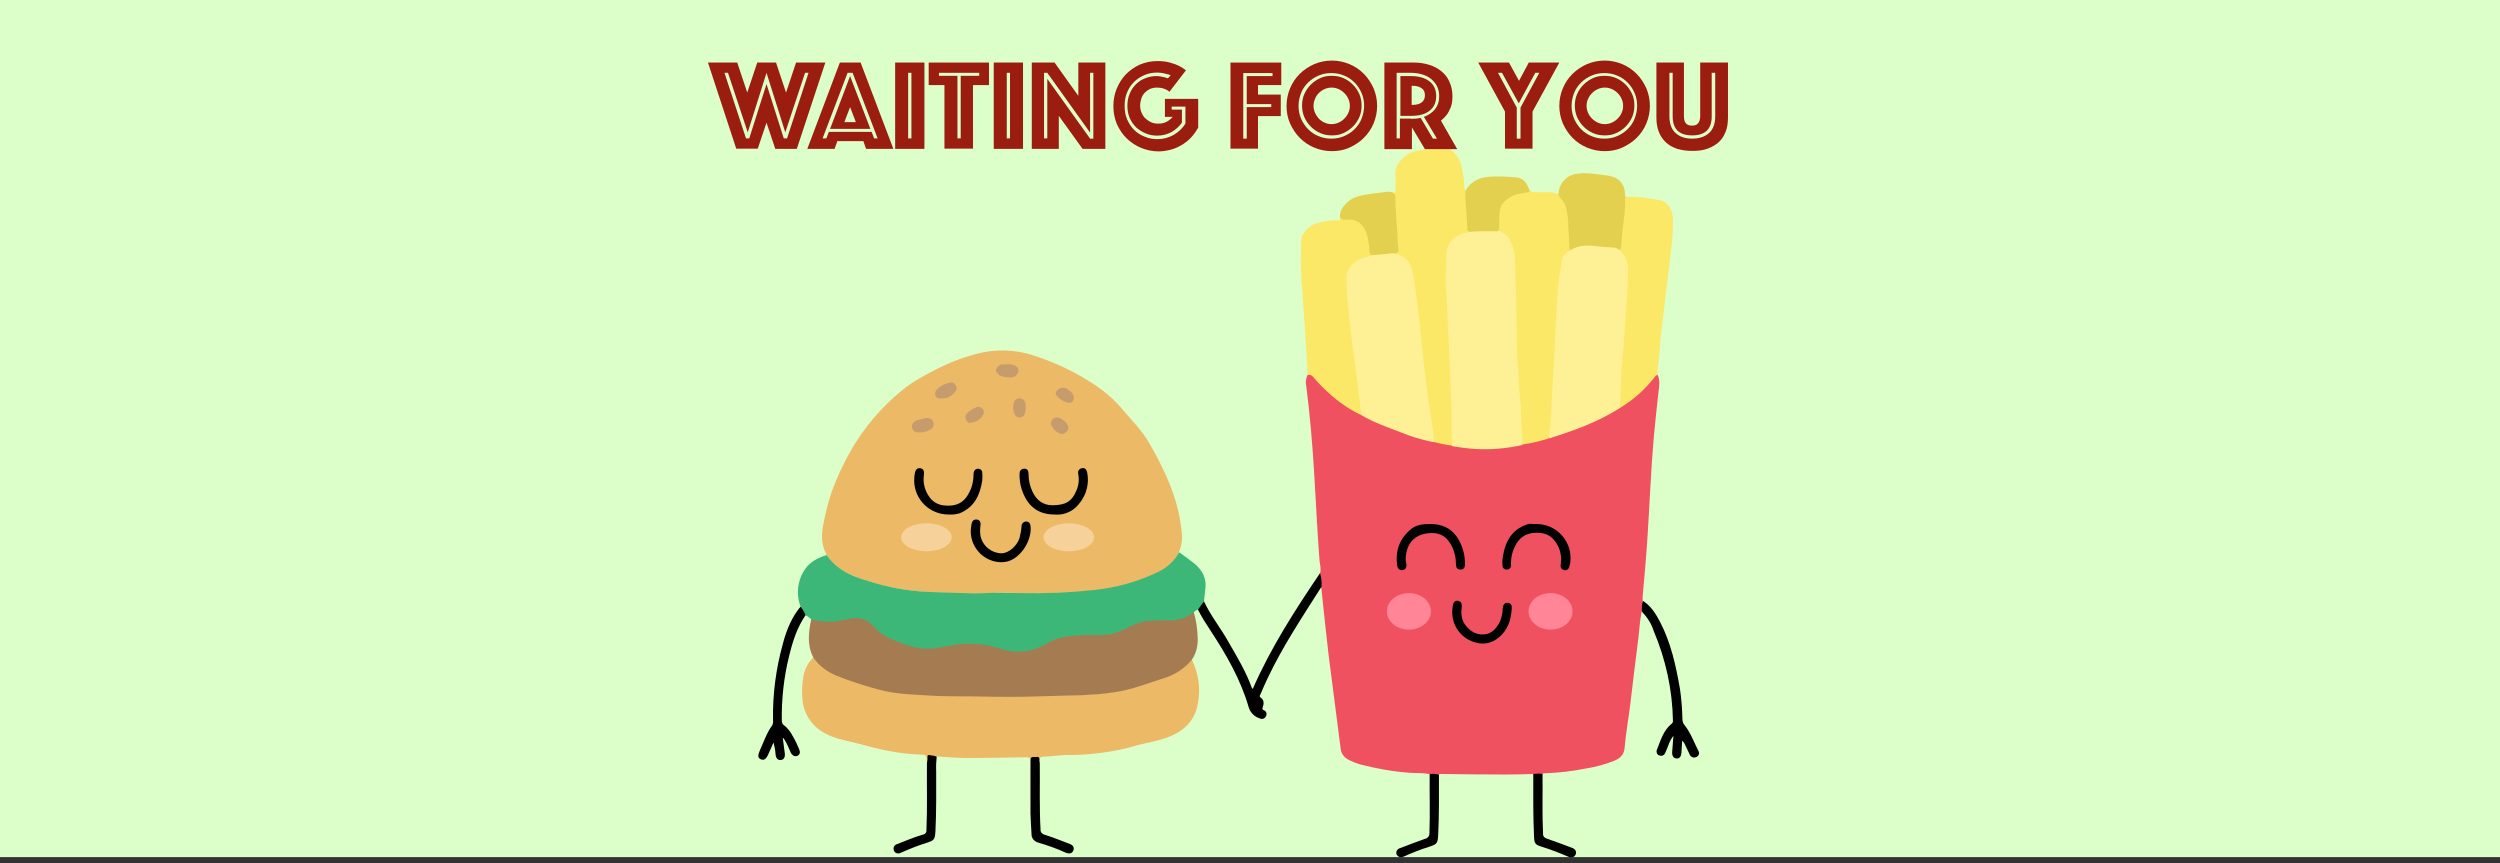 <?xml version="1.0" encoding="utf-8"?>
<!-- Generator: Adobe Illustrator 21.0.0, SVG Export Plug-In . SVG Version: 6.00 Build 0)  -->
<svg version="1.1" id="Layer_1" xmlns="http://www.w3.org/2000/svg" xmlns:xlink="http://www.w3.org/1999/xlink" x="0px" y="0px"
	 viewBox="0 0 999 345" style="enable-background:new 0 0 999 345;" xml:space="preserve">
<rect x="0" y="0" width="999" height="345" fill="#333333" stroke="none"/>
<style type="text/css">
	.st0{fill:#DCFFC9;}
	.st1{fill:#EF5160;}
	.st2{fill:#ECB967;}
	.st3{fill:#A57C52;}
	.st4{fill:#3CB778;}
	.st5{fill:#FBE867;}
	.st6{fill:#E3D04E;}
	.st7{fill:#010101;}
	.st8{fill:#FEF094;}
	.st9{fill:#010001;}
	.st10{fill:#C69C6D;}
	.st11{fill:#C59C6D;}
	.st12{fill:#F7D19A;}
	.st13{fill:#FF8597;}
	.st14{fill:#9B1D10;}
</style>
<title>Untitled-21</title>
<rect class="st0" width="999" height="342.5"/>
<g id="illustration">
	<path class="st1" d="M527.5,229c0.5-1.6,0-3.2-0.2-4.8c-0.9-11.4-1.4-22.8-2.1-34.2c-0.7-11.9-1.7-23.8-3.2-35.6
		c-0.4-1.5-0.2-3.1,0.5-4.6c1.1-0.8,1.7-0.1,2.4,0.6c4.5,5,9.3,9.6,15.2,13c1.3,0.7,2.5,1.5,3.8,2.1c5,2.6,10.3,4.9,15.6,6.7
		c4.1,1.6,8.4,2.9,12.7,3.9c2.8,0.6,5.5,1.1,8.3,1.6c9.1,1.7,18.5,1.5,27.6-0.5c3.5-0.6,6.9-1.4,10.3-2.4
		c9.8-3.1,19.5-6.6,28.3-12.1c5-2.9,9.2-7,13.2-11.1c0.3-0.4,0.7-0.9,0.9-1.4c0.4-0.5,0.8-0.9,1.5-0.6c1.2,2.4,0.7,4.8,0.4,7.3
		c-0.7,5.8-1.2,11.5-1.8,17.3c-1.2,13.6-1.7,27.4-2.6,41c-0.5,7.7-1.2,15.5-1.9,23.2c0,0.6,0,1.1,0,1.7c0.3,1.4,0.1,2.9-0.4,4.3
		c-0.7,3.5-0.9,7.1-1.3,10.6c-1.1,8.7-2.2,17.4-3.2,26.1c-0.7,5.9-1.8,11.7-2.3,17.7c-0.2,2.6-1.6,4.1-3.9,5.1
		c-3.7,1.5-7.6,2.6-11.6,3.2c-5.4,1.1-10.9,1.7-16.3,1.9c-0.4,0-0.8,0.1-1.2,0.2c-1.2,0.3-2.4,0.8-3.7,0.1c-3.7,0.1-7.3,0.2-11,0.2
		c-8.3,0-16.6-0.1-24.9-0.2c-0.6-0.1-1.2,0-1.8,0.2c-1.2,0.4-2.5,0.4-3.7-0.2c-2.6-0.5-5.3-0.3-8-0.5c-6.7-0.5-13.3-1.7-19.8-3.4
		c-1.6-0.5-3.1-1.1-4.6-1.9c-1.7-0.9-2.9-2.6-3-4.5c-1.6-12.4-3.2-24.9-4.8-37.3c-1-8.6-1.9-17.2-2.8-25.8c0-0.5-0.1-0.9-0.3-1.3
		C527.3,232.7,527.6,230.8,527.5,229z"/>
	<path class="st2" d="M330.2,221.5c-3-5.7-1.4-11.4-0.1-17.1c1.9-8.5,5.5-16.4,9.7-24c5.4-9.5,12.5-17.9,21-24.7
		c3.6-3,7.8-5.2,11.9-7.4c5.6-3,11.4-5.3,17.5-6.9c7.5-2,15.4-1.8,22.7,0.6c9.3,3,18.2,7.3,26.2,12.9c3.7,2.6,7,5.7,9.8,9.1
		c3.5,4.2,7.5,8.1,10.3,13c5,8.7,9.4,17.6,11.7,27.4c0.6,2.7,1,5.4,1.3,8.2c0.4,2.7,0,5.5-1.1,8c-0.1,1.5-1.1,2.5-2,3.6
		c-2.5,3-5.9,4.6-9.3,6c-7.6,3.1-15.5,5.1-23.7,5.9c-5.8,0.6-11.5,0.8-17.3,0.9c-3.9,0.2-7.7,0.3-11.6,0.1
		c-3.8-0.3-7.5-0.3-11.3-0.1c-3.1,0.1-6.2,0.3-9.4,0.2c-8.9-0.4-17.8-0.3-26.6-1.8c-7.9-1.4-15.5-3.4-22.7-7.1
		c-2.5-1.3-4.6-3.1-6.3-5.3C330.6,222.7,330.3,222.1,330.2,221.5z"/>
	<path class="st2" d="M370.4,304.9c0,0,0-0.1,0-0.1c-0.1-3.2-0.1-3.2-3.3-3.3c-8.4-0.3-16.4-2.2-24.4-4.4c-4.4-1.2-9-1.8-13.1-4.1
		c-5.3-2.8-8.7-8.1-9-14.1c-0.2-2.6-0.1-5.2,0.3-7.8c0.4-3.2,1.8-6.1,4.1-8.4c0.5,0.1,0.9,0.4,1.2,0.9c2.4,3,5.7,5.3,9.3,6.5
		c7,2.5,14,5.2,21.4,6.3c4.5,0.7,9,0.9,13.5,1.2c5.5,0.4,11,0,16.5,0.3c9.1,0.5,18.1,0.3,27.2,0.2c6.6-0.1,13.2-0.2,19.8-0.5
		c11.8-0.4,22.8-3.6,33.7-7.9c2.8-1.1,5.3-2.8,7.3-5c0.4-0.4,0.7-1,1.4-1c2.6,5.3,3.5,11.3,2.4,17.2c-1,6.5-5,10.8-11,13.3
		c-4.2,1.8-8.6,2.4-12.9,3.5c-5,1.5-10.1,2.6-15.3,3.2c-3.9,0.5-7.8,0.8-11.7,0.8c-3.8-0.1-7.5,0.6-11.3,0.7c-0.7,0-1,0.3-0.9,1
		c0,0.5,0,1,0,1.5c-0.8,0-0.6-0.6-0.7-1.1c-0.1-0.6-0.4-0.9-1.1-0.8s-1.2,0.2-1.3,1c0,0.5,0,1,0,1.5c0,5.9,0,11.8,0,17.7
		c0,0.8,0.2,1.6-0.5,2.3c-0.4-0.5-0.2-1.1-0.2-1.6c0-6.5-0.1-13,0-19.5c0-1.3-0.3-1.8-1.8-1.8c-7.4,0.2-14.7,0.2-22.1,0.3
		c-4.5,0.1-9-0.4-13.4-0.6c-0.5,0.2-1.1,0.2-1.6,0c-1.1-0.3-1.7,0-1.7,1.3C371.1,304,371.4,304.8,370.4,304.9z"/>
	<path class="st3" d="M476.3,263.6c-3,3.6-7,6.2-11.5,7.5c-6,1.9-11.8,4.2-18.1,5.3c-3,0.5-6.1,0.9-9.1,1.1
		c-6.8,0.5-13.7,0.5-20.5,0.7c-9.2,0.4-18.4,0.3-27.6,0.1c-5-0.1-10.1,0-15.1-0.2c-8-0.5-16.1-0.5-23.9-2.7
		c-5.4-1.5-10.8-3.2-16-5.3c-3.8-1.5-7.2-4-9.5-7.4c-2.6-5-1.9-10.2-0.8-15.4c0.5-0.4,1.1-0.2,1.6-0.1c3.4,0.8,6.9,0.8,10.3,0
		c1.5-0.3,3.1-0.4,4.6-0.7c3.2-0.7,5.7,0.5,7.8,2.6c4.8,4.9,10.7,7.5,17.3,9c4.5,1,8.9,0.3,13.3-0.5c6.7-1.5,13.6-1.1,20.1,1
		c6.4,2.3,13.4,1.6,19.2-1.9c4.4-2.5,9.2-3,14.1-3.2c3.5-0.1,6.9-0.2,10.4-0.3c0.9,0,1.7-0.2,2.5-0.6c2.1-0.7,4.1-1.6,6.1-2.7
		c3.3-1.8,7-2.3,10.6-2.5c1.3-0.1,2.6-0.1,3.9,0c3.4,0.3,6.9-0.6,9.8-2.5c0.4-0.2,0.8-0.5,1.2-0.4c1,3.3,1.5,6.8,1.6,10.3
		C478.8,257.9,478,261,476.3,263.6z"/>
	<path class="st4" d="M477.1,244.6c-2.9,2.2-6.5,3.4-10.1,3.3c-3-0.1-5.9,0-8.9,0.3c-3.4,0.4-6.2,2-9.1,3.4
		c-2.9,1.5-6.1,2.2-9.3,2.1c-4.8-0.1-9.7,0.1-14.4,0.8c-3.2,0.4-6,2.2-8.8,3.6c-5.8,2.9-11.7,2.9-17.7,0.8c-3-0.9-6.1-1.5-9.3-1.6
		c-5.2-0.4-10.2,0.8-15.2,1.6c-4.9,0.8-9.5-0.2-14-1.8c-1.6-0.6-3.1-1.4-4.7-2c-2.5-1.1-4.8-2.8-6.6-4.9c-2.8-3-6-3.8-9.8-2.9
		c-2.2,0.5-4.4,0.8-6.7,1.1c-2.8,0.1-5.5-0.2-8.2-0.9c-0.8-0.4-1.3-1.3-2.3-1.5c-0.9-0.9-1.6-2.1-2-3.4c-2-5-1.4-10.6,1.6-15
		c2.1-3.2,5.3-4.7,8.7-5.8c4.8,7.1,12.5,9.2,20,11.4c7.4,2.1,15,3.2,22.6,3.4c5.4,0.2,10.8,0.4,16.2,0.5c2.4,0,4.7-0.1,7.1-0.2
		c4-0.1,8,0.1,11.9,0.1c9.6,0.2,19.2-0.2,28.8-1.2c8.9-0.9,17.7-3.3,25.8-7.2c3.6-1.7,6.6-4.4,8.5-7.9c2.1,1.5,4.2,3,6.2,4.6
		c3.2,2.7,4.9,6.1,4.2,10.4c-0.2,1.5-0.3,3.1-0.5,4.6c-0.4,1.3-1.3,2.5-2.4,3.3C478,243.7,477.6,244.3,477.1,244.6z"/>
	<path class="st5" d="M580.4,178.1c-2.8-0.4-5.5-0.9-8.2-1.7c0.5-2.4-0.2-4.7-0.5-7c-1.2-7.1-2.3-14.3-3-21.5
		c-0.7-6.4-1.3-12.9-2-19.4c-0.7-6.2-1.3-12.4-2.4-18.6c-0.3-2.6-1.5-5.1-3.5-6.9c-0.8-0.8-1.9-1.3-3.1-1.3c-0.9,0-1.9,0.3-2.8-0.4
		c0.3-0.9,1.1-0.7,1.8-0.7c1.7-0.1,1.8-0.2,1.7-1.9c-0.1-1.9-0.2-3.8-0.4-5.7c-0.3-4.5-0.8-9-0.8-13.5c0-0.9-0.4-1.7-0.5-2.6
		c1,0.1,0.9-0.5,0.9-1.2c0-2.1,0.2-4.2,0-6.2c-0.3-3.6,3.4-7.4,6.2-8.5c2.6-0.9,5.3-1.4,8-1.4c1.6-0.1,3.2,0,4.8-0.2
		c2.9-0.4,4.6,1.4,6,3.6c1.6,2.6,1.9,5.6,2.3,8.5c0.2,1.6,0,3.2,0.6,4.7c0.3,0.3,0.5,0.8,0.4,1.2c-0.1,3.9,0.6,7.8,0.6,11.7
		c0.1,1.2,0.3,2.3,0.5,3.4c-0.2,0.7-0.8,0.6-1.4,0.7c-2.4,0.5-4.5,1.9-6,3.8c-1.2,1.4-1.2,3.2-1.3,4.9c-0.3,6.5-0.2,13.1,0.2,19.6
		c0.2,5.2,0.5,10.3,0.8,15.5c0.3,5.8,0.5,11.6,0.8,17.3c0.2,5.4,0.6,10.8,0.4,16.1c-0.1,1.8,0,3.6,0.2,5.4
		C581,176.9,580.8,177.6,580.4,178.1z"/>
	<path class="st5" d="M618.8,175.2c-3.4,1.1-6.8,1.9-10.3,2.4c-0.8-1.5-0.7-3.2-0.7-4.9c-0.3-6.1-0.8-12.2-1.1-18.4
		c-0.3-4.5-0.8-8.9-0.7-13.4c0.1-6.5-0.2-13-0.4-19.5s-0.3-13-0.8-19.5c-0.3-4.1-1.8-7.6-5.7-9.4c-0.5-3.6-0.9-7.3,0.8-10.6
		s4.9-4.8,8.6-5.2c1-0.1,2-0.4,2.9-0.8c0.3,0.7,1,1,1.7,0.9c1.8-0.1,3.7,0,5.5,0c1.1-0.2,2.3,0,3.3,0.6c0.5,0.3,0.7,0,1-0.3
		c3.9,3.8,4.3,8.8,4.3,13.9c0.1,3,0.2,6,0.6,9c-0.1,0.2,0.1,0-0.1,0.1c-2.9,2-3.4,5-3.9,8.1c-0.8,5.7-1.2,11.4-1.5,17.1
		c-0.4,8-0.7,16-1.2,24c-0.4,6.7-0.8,13.5-1.2,20.2C619.8,171.5,619.5,173.4,618.8,175.2z"/>
	<path class="st5" d="M543.8,165.8c-4.8-2.3-9.1-5.3-13-8.9c-2.2-2-4.3-4.2-6.3-6.5c-0.5-0.5-1.2-0.8-1.9-0.5
		c-0.4-6.4-0.8-12.8-1.2-19.2s-1-13.1-1.4-19.7c-0.3-5-0.2-10.1,0-15.1c0.1-3.2,3.8-6,6.3-6.8c2.7-0.7,5.4-1.1,8.2-1.1
		c0.7,0,1.2-0.2,1.2-1c0.9,0.3,1.8,0.5,2.8,0.5c4.7-0.5,7.4,2.8,8.5,6.9c0.7,2.6,0.7,5.3,1.2,7.9c-0.4,0.6-1,0.6-1.6,0.7
		c-2.1,0.4-4.2,1.3-5.8,2.8c-1.6,1.3-2.5,3.3-2.5,5.4c0.1,6.7,0.7,13.4,1.6,20c1.4,10.8,2.9,21.6,4.1,32.4
		C543.9,164.2,544.3,165,543.8,165.8z"/>
	<path class="st5" d="M662.5,149.8c-0.5,0.1-1,0.3-1.2,0.8c-3.9,5-8.6,9.2-14.1,12.5c-0.5-0.9-0.7-1.9-0.4-2.9
		c0.4-3.3,0.2-6.6,0.5-9.9c0.4-4.8,0.8-9.6,1.1-14.4c0.2-3.4,0.5-6.8,0.8-10.2c0.3-4.4,0.5-8.8,0.8-13.2c0.3-2.7,0.1-5.3-0.5-7.9
		c-0.5-1.7-1.8-2.9-2.6-4.4c0.9-3.7,0.9-7.5,1.5-11.2c0.5-3,0.7-6,0.7-9c-0.1-0.6,0.1-1.2,0.4-1.7c0.4,0.5,1,0.4,1.5,0.4
		c4.2-0.2,8.2,0.6,12.3,1.3c2.9,0.5,5,3.6,5.2,7.1c0.1,4.1-0.1,8.2-0.7,12.3c-0.6,5.7-1.3,11.4-2,17.1c-0.6,5.2-1.3,10.5-1.9,15.7
		c-0.5,4.3-0.8,8.6-1.1,12.9C662.6,146.6,662.1,148.1,662.5,149.8z"/>
	<path class="st6" d="M649.4,78.1c0.1,3.2-0.1,6.5-0.5,9.7c-0.5,3.1-0.7,6.2-1,9.4c-0.1,1,0.1,2.1-0.9,2.8c-3.6-0.7-7.3-1.1-11-1.3
		c-2.4-0.3-4.7,0-6.9,1c-0.4,0.3-0.9,0.4-1.4,0.3c-0.6-0.1-0.6-0.6-0.6-1c0-2.8-0.3-5.6-0.4-8.4c0-2.4-0.2-4.8-0.8-7.1
		c-0.3-1.7-1.2-3.2-2.4-4.4c-0.5-0.4-0.7-1.1-0.7-1.8c0.2-4.2,3.5-7.6,7.7-7.9c3.4-0.5,6.7,0.1,10,0.5c0.8,0.1,1.5,0.2,2.2,0.3
		C647,70.9,649.3,73.5,649.4,78.1z"/>
	<path d="M478.7,243.6l2.4-3.3c2.7,5.8,6.8,10.8,9.9,16.4c3.4,5.9,6.9,11.7,9.2,18.1c0.1,0.2,0.2,0.3,0.4,0.5
		c7.2-16.5,16.9-31.5,26.9-46.3c0.5,1.8,0.7,3.6,0.6,5.4c-7.6,12-15.5,23.8-21.6,36.7c-1,2.1-1.9,4.2-2.8,6.3
		c-0.2,0.4-0.6,0.9,0,1.3c1.5,1,1.4,2.5,0.9,3.9c-0.2,0.6-0.3,0.9,0.4,1.2c0.9,0.3,1.3,1.2,1,2.1c0,0.1,0,0.1-0.1,0.2
		c-0.3,0.9-1.3,1.4-2.2,1.1c-0.1,0-0.1,0-0.2-0.1c-2.1-0.6-3.8-2.2-4.5-4.4c-3.2-11.1-8.9-21-15.2-30.6
		C482,249.4,480.2,246.6,478.7,243.6z"/>
	<path class="st6" d="M548,102c-1.1-0.9-0.7-2.2-0.9-3.4c-0.4-3-0.7-5.9-2.7-8.4c-1.1-1.5-2.9-2.4-4.8-2.4c-0.8-0.1-1.6-0.1-2.4,0
		c-0.7,0.1-1.4-0.3-1.7-0.9c-0.3-2.3,0.9-4,2.4-5.6c2.1-2.2,4.8-3,7.7-3.5s5.5-0.8,8.3-1.1c0.9-0.2,1.9-0.1,2.8,0.3
		c0.6,0.4,1,1.1,0.9,1.9c-0.1,5.8,0.8,11.6,0.9,17.3c0,1.1,0.2,2.2,0.3,3.3c0.1,1.3-0.3,1.8-1.6,1.7c-0.8-0.2-1.6-0.1-2.3,0.2
		C552.8,102.3,550.3,102.5,548,102z"/>
	<path class="st6" d="M611.2,76c0,0.6-0.2,0.8-0.9,0.9c-1.3,0.2-2.7,0.5-4,0.7c-2.3,0.6-4.3,1.9-5.8,3.7c-1.4,1.6-1.2,3.6-1.4,5.6
		s0.3,3.6-0.3,5.4c-0.5,0.4-1.1,0.6-1.7,0.5c-3,0.1-5.9-0.2-8.8,0.2c-0.5,0.1-0.9,0-1.2-0.4c-1.1-0.5-0.8-1.6-0.8-2.3
		c-0.1-4.7-0.9-9.3-0.7-14c1.6-3.1,4.7-5.1,8.2-5.5c4.1-0.6,8.2-0.2,12.3,0.1C608.9,71.2,610.3,73.5,611.2,76z"/>
	<path d="M656.1,244.4c-0.1-1.4,0-2.9,0.4-4.3c3.2,2,5.1,5.1,6.8,8.3c4.4,8.4,6.4,17.6,8,26.8c0.6,4,0.9,8.1,1,12.2
		c0,0.9,0.3,1.7,0.8,2.3c2.5,3.1,3.8,6.9,5.6,10.4c0.5,0.8,0.2,1.8-0.6,2.3c-0.1,0.1-0.2,0.1-0.3,0.1c-0.9,0.5-2,0.1-2.5-0.8
		c0-0.1-0.1-0.1-0.1-0.2c-0.7-1.4-1.3-2.8-2-4.2c-0.2-0.5-0.6-1-1-1.3c-0.1,1.6-0.2,3.1-0.3,4.7s-0.7,2.4-1.9,2.4s-1.9-1-1.8-2.6
		l0.5-6.5c-0.9,1.2-1.6,2.5-2.1,4c-0.4,1-0.8,2.1-1.3,3.1c-0.4,0.8-1.3,1.1-2.1,0.8c0,0,0,0-0.1,0c-0.9-0.3-1.3-1.2-1.1-2.1
		c0-0.1,0-0.1,0.1-0.2c1.5-3.8,2.6-7.8,6-10.5c0.3-0.3,0.5-0.8,0.4-1.2c-0.2-12.3-2.9-24.5-7.7-35.8
		C659.9,249.2,658.2,246.6,656.1,244.4z"/>
	<path d="M319.9,242.4c0.8,1,1.5,2.2,2,3.4c-3.4,5-5.2,10.6-6.6,16.5c-2.1,8.4-3,17-2.9,25.6c0,0.8,0.3,1.6,1,2
		c2.3,1.8,3.5,4.4,4.8,6.9c0.4,0.8,0.7,1.7,1.1,2.5c0.5,1.1,0.5,2.1-0.6,2.7c-1,0.5-2,0-2.7-1.2c-0.7-1.8-1.5-3.5-2.5-5.2
		c-0.2-0.2-0.2-0.6-0.7-0.7c0.3,2,0.5,4.1,0.8,6.1c0.2,1.6-0.4,2.6-1.6,2.7s-2-0.7-2.1-2.4c-0.1-1.6-0.4-3.1-0.8-4.6
		c-0.7,1.5-1.3,3-2,4.5c-0.9,2.1-1.8,2.8-3.1,2.2s-1.2-1.6-0.3-3.7c1.5-3.3,2.7-6.9,4.9-9.9c0.3-0.6,0.4-1.4,0.3-2
		c-0.2-10.4,1.2-20.8,4-30.8C314.3,251.7,316.4,246.6,319.9,242.4z"/>
	<path d="M370.4,304.9c0.2-0.8,0.3-1.5,0.2-2.3c0-0.9,0.3-1,1.1-0.8c0.9,0.1,1.8,0.2,2.6,0.6c-0.2,1.9-0.3,3.8-0.2,5.7
		c0,8,0.1,16-0.3,24c-0.2,3.3-0.4,3.7-3.5,4.7c-3.6,1.1-7,2.5-10.4,4c-0.9,0.5-2.1,0.2-2.6-0.7c-0.5-0.9-0.2-2.1,0.7-2.6
		c0.1-0.1,0.3-0.1,0.5-0.2c3.4-1.3,6.8-2.8,10.3-3.8c0.9-0.1,1.5-0.9,1.4-1.8C370.6,322.7,370.3,313.8,370.4,304.9z"/>
	<path class="st7" d="M411.8,325.5c0-7.1,0-14.3,0-21.4c0-1.1,0.1-1.7,1.4-1.6c1,0.1,2.4-0.6,2.1,1.4c0,0.3,0.1,0.7,0.2,1
		c0.1,8.9-0.2,17.7,0.3,26.6c-0.1,0.9,0.6,1.8,1.5,2c3.4,1.1,6.7,2.4,10.1,3.7c1.4,0.5,2,1.5,1.5,2.7s-1.6,1.4-3.1,0.8
		c-3.5-1.6-7.2-2.9-10.9-4c-1.6-0.4-2.8-1.8-2.7-3.5C412,330.5,411.9,328,411.8,325.5z"/>
	<path class="st7" d="M612.7,309.3c1.2-0.2,2.4-0.2,3.7-0.1c0.1,8-0.2,15.9,0.2,23.9c-0.1,1,0.6,1.8,1.5,2c3.4,1.2,6.7,2.4,10.1,3.7
		c1.4,0.5,1.9,1.6,1.4,2.7s-1.6,1.4-3,0.8c-3.5-1.5-7.1-2.9-10.7-4c-2.5-0.8-2.8-1.3-2.9-4.1C612.6,325.8,612.7,317.5,612.7,309.3z"
		/>
	<path class="st7" d="M571.3,309.3c1.2-0.1,2.5-0.1,3.7,0.2c0,8,0.1,16.1-0.3,24.2c-0.2,3.2-0.4,3.6-3.4,4.6c-3.6,1.1-7,2.5-10.4,4
		c-1,0.5-2.2,0.2-2.7-0.7c0,0-0.1-0.1-0.1-0.1c-0.4-1,0.1-2.1,1.1-2.5c0.1,0,0.2-0.1,0.3-0.1c3.3-1.3,6.6-2.5,9.9-3.7
		c1.1-0.2,1.9-1.2,1.8-2.3C571.5,325,571.2,317.1,571.3,309.3z"/>
	<path class="st8" d="M587,92.7c3.9-0.5,7.9-0.2,11.8-0.3c3,0.7,4.5,2.8,5.5,5.5c0.8,2.3,1.2,4.8,1.1,7.2c0.1,3.6,0.3,7.1,0.4,10.7
		c0.2,5.5,0.1,11,0.3,16.4c0.2,3.9-0.1,7.9,0.3,11.8c0.5,5.3,0.5,10.6,1.1,15.9c0.2,1.8,0.3,3.6,0.3,5.4c0,4.2,0.6,8.3,0.6,12.5
		c-6.2,1.4-12.6,2-19,1.6c-3.1-0.2-6.1-0.6-9.1-1.1c-0.5-5-0.1-10.1-0.3-15.1s-0.4-10-0.6-15.1c-0.2-4.7-0.3-9.3-0.6-14
		c-0.4-6.4-0.5-12.8-1-19.2c-0.3-4.4,0.2-8.7,0.2-13.1c0-4.8,3.6-8.3,8.3-8.8C586.6,92.8,586.8,92.8,587,92.7z"/>
	<path class="st8" d="M627.6,99.9c3-1.8,6.2-2,9.6-1.6c2.4,0.3,4.9,0.5,7.3,0.6c0.9,0,1.8,0.3,2.5,0.9c2.7,2.1,3.6,5.1,3.6,8.2
		c0,5.2-0.5,10.4-0.8,15.6c-0.2,2.9-0.5,5.8-0.6,8.7c-0.3,5.1-0.8,10.2-1.2,15.3c-0.2,2.2-0.3,4.5-0.3,6.8c0.1,2.9-0.4,5.7-0.3,8.6
		c-8.8,5.6-18.5,9.1-28.4,12.2c0.3-3.3,0.6-6.7,0.8-10c0.2-2,0.2-4.1,0.3-6.2c0.2-4.5,0.6-8.9,0.8-13.4c0.2-4.1,0.4-8.3,0.6-12.5
		c0.2-5.2,0.5-10.5,0.9-15.8c0.3-4.5,0.9-9,1.8-13.5C624.4,102,625.9,100.9,627.6,99.9z"/>
	<path class="st8" d="M548,102l7-0.6h1.4c3.6-0.1,6.8,2.3,7.7,5.8c1.1,3.6,1.3,7.3,1.8,10.9c0.6,4,1,8,1.5,12.1
		c0.4,3.2,0.6,6.4,1,9.6c0.5,5.1,1,10.1,1.7,15.2c0.8,6,1.9,11.9,2.6,17.8c0.1,1,0.2,2,0.4,3c0.2,0.8-0.3,0.7-0.7,0.8
		c-4.4-0.9-8.7-2.2-12.8-3.9c-5.3-2-10.7-3.9-15.6-6.8c-0.6-5-1.2-9.9-1.8-14.9c-0.6-4.1-1-8.2-1.7-12.3c-0.6-3.8-0.8-7.8-1.3-11.6
		c-0.7-5.4-1.1-10.9-1.2-16.3c0-1.7,0.7-3.4,1.9-4.6c1.9-2.1,4.6-3.5,7.5-3.8C547.4,102.3,547.7,102.4,548,102z"/>
	<path class="st9" d="M571.7,209.4c6.4,0,10.8,3.4,12.9,10.3c0.6,1.9,0.8,3.9,0.8,5.8c0,1.2-0.4,2.1-1.8,2.1s-1.8-0.9-1.8-2.1
		c0-2.7-0.6-5.3-1.9-7.7c-1.6-2.9-3.9-4.8-7.5-4.8c-6.5,0-10.3,3.5-10.7,10c0,0.9,0.1,1.7,0.3,2.5c0.1,1.1-0.2,2.1-1.5,2.3
		s-2-0.6-2.2-1.8c-0.8-6,1-10.9,5.7-14.7C566,209.8,568,209.4,571.7,209.4z"/>
	<path class="st9" d="M614,209.4c7.5,0,13.6,6.1,13.6,13.6c0,1-0.1,2.1-0.4,3.1c-0.3,1.2-0.9,2-2.2,1.7s-1.6-1.4-1.3-2.6
		c0.5-3.4-0.5-6.9-2.8-9.5c-1.3-1.6-3.3-2.6-5.4-2.7c-3.5-0.4-6.7,0.4-8.9,3.3c-1.8,2.5-2.8,5.5-2.8,8.6c0,0.4,0,0.7,0,1.1
		c0,0.9-0.7,1.6-1.6,1.6c0,0,0,0,0,0c-0.9,0.1-1.7-0.5-1.8-1.4c0-0.1,0-0.2,0-0.3c-0.1-1.1-0.1-2.1,0.1-3.2c1-6.6,3.8-11.1,9.6-13.1
		c0.4-0.2,0.9-0.3,1.3-0.3C612.1,209.4,613,209.4,614,209.4z"/>
	<path class="st9" d="M580.3,244.4c0.1-0.8,0.1-1.5,0.2-2.2c0.2-1.6,1.1-2.4,2.2-2.1c1.4,0.3,1.5,1.4,1.4,2.6
		c-0.3,2.3-0.2,4.6,1.2,6.7c1.9,2.7,4.5,4.4,7.8,4.1s5.1-2.7,6.4-5.4c0.6-1.6,1-3.4,1-5.2c0.2-1.2,0.6-2.1,2-2s1.7,1.1,1.6,2.3
		c-0.3,4.6-1.6,8.7-5.4,11.7c-2.5,2-5.7,2.8-8.8,1.9C584.2,255.5,580.2,250.3,580.3,244.4z"/>
	<path class="st7" d="M421.4,205.6c-6.7,0-11-3.4-13.2-10.3c-0.6-1.9-0.8-3.9-0.8-5.8c0-1.2,0.4-2.1,1.8-2.2s1.8,0.9,1.8,2.1
		c0,2.4,0.5,4.7,1.5,6.9c1.6,3.6,4.4,5.6,8,5.6c5.2,0,7.8-1.5,9.5-5.6c1-2.1,1.3-4.4,0.9-6.6c-0.3-1.2,0-2.3,1.4-2.6
		c1.2-0.3,2,0.5,2.2,2.1c0.9,5.1-1,10.3-4.9,13.8C427.4,204.9,424.4,205.9,421.4,205.6z"/>
	<path class="st7" d="M379.2,205.6c-7.6,0.1-13.8-5.9-13.9-13.5c0-1.1,0.1-2.2,0.3-3.2c0.3-1.2,0.9-2,2.2-1.8s1.6,1.4,1.4,2.6
		c-0.5,3.3,0.4,6.7,2.5,9.3c1.4,1.8,3.6,2.9,5.9,3c3.3,0.3,6.3-0.4,8.4-3.1c1.9-2.6,3-5.7,3-8.9c0-0.4,0-0.8,0.1-1.2
		c0.1-0.8,0.8-1.5,1.6-1.5c0.8-0.1,1.6,0.4,1.8,1.3c0,0.1,0,0.1,0,0.2c0.1,1.1,0.1,2.2,0,3.3c-0.9,5.8-3.2,10.6-9,13
		C382.1,205.5,380.7,205.7,379.2,205.6z"/>
	<path class="st7" d="M387.9,212.1c0.1-0.9,0.1-1.7,0.3-2.6c0.2-1.2,0.8-2,2.1-1.9s1.7,1.2,1.5,2.4c-0.2,1.3-0.2,2.7,0,4.1
		c0.8,4,4.3,6.9,8.4,7c2.8,0,6.2-2.9,7.2-6.1c0.4-1.6,0.7-3.1,0.8-4.8c0-0.9,0.7-1.7,1.7-1.8c0.1,0,0.1,0,0.2,0
		c1.1,0,1.6,0.8,1.7,1.8c0.6,5.1-3,11.4-7.7,13.6c-4.5,2.1-10.6,0.2-13.7-4.1C388.7,217.5,387.9,214.9,387.9,212.1z"/>
	<path class="st10" d="M367.3,172.8c-1.8,0-2.6-0.6-2.9-2.1c-0.1-1.3,0.9-2.5,2.2-2.8c1-0.3,2-0.6,3-0.8c2.2-0.4,3.6,0.8,3.5,2.7
		c-0.1,0.8-0.5,1.4-1.2,1.8C370.5,172.4,368.9,172.9,367.3,172.8z"/>
	<path class="st11" d="M376.3,159.2c-1,0.1-2.1,0-2.5-1.2s0.2-2.1,1.1-2.9c1.3-1.1,2.9-1.8,4.6-2.2c1-0.3,2,0.2,2.4,1.1
		c0.5,0.7,0.5,1.7-0.1,2.4C380.4,158.1,378.8,159.4,376.3,159.2z"/>
	<path class="st10" d="M402.4,145.6c0.8-0.1,1.7,0,2.5,0.2c1,0.4,2,0.8,2.1,2.1c0,1.1-0.7,2.2-1.7,2.6c-1.2,0.7-5.2,0.2-6.2-0.8
		c-0.5-0.6-1.4-1.1-1-2.2c0.3-1,1.3-1.8,2.3-1.9C401,145.6,401.7,145.6,402.4,145.6z"/>
	<path class="st10" d="M388,168.9c-1,0.3-1.6-0.4-2-1.3c-0.4-0.9-0.2-2,0.6-2.6c1-1,2.3-1.8,3.7-2.3c0.8-0.3,1.7,0,2.3,0.6
		c0.6,0.6,0.7,1.5,0.4,2.2C392,167.5,390.1,168.7,388,168.9z"/>
	<path class="st10" d="M422.2,166.8c1.6-0.1,4.4,2.1,4.7,3.7c0.1,1.5-0.9,2.7-2.4,2.9c-0.2,0-0.3,0-0.5,0c-1.8-0.6-3.3-1.9-4-3.7
		c-0.3-1.2,0.5-2.5,1.7-2.8C421.9,166.8,422.1,166.8,422.2,166.8z"/>
	<path class="st10" d="M407.4,159.2c1.7-0.1,2.5,1.4,2.5,3.4c0,0.7-0.1,1.4-0.2,2.1c-0.1,1-0.8,1.8-1.7,2.1
		c-1.1,0.3-2.2-0.3-2.6-1.4c-0.7-1.5-0.7-3.2-0.2-4.7C405.5,159.7,406.4,159.1,407.4,159.2z"/>
	<path class="st10" d="M429.1,158.9c0.1,1.1-0.7,2.1-1.8,2.1c-0.2,0-0.4,0-0.6-0.1c-1.8-0.4-3.5-1.5-4.6-3c-0.5-0.6-0.1-1.3,0.2-1.8
		c1-1.2,2.7-1.5,4-0.8C427.6,156.3,429,157.1,429.1,158.9z"/>
	<ellipse class="st12" cx="370.2" cy="214.7" rx="10.1" ry="5.6"/>
	<ellipse class="st12" cx="427.1" cy="214.7" rx="10.1" ry="5.6"/>
	<ellipse class="st13" cx="563" cy="244.3" rx="8.8" ry="7.3"/>
	<ellipse class="st13" cx="619.6" cy="244.3" rx="8.8" ry="7.3"/>
</g>
<g>
	<path class="st14" d="M282.9,25h11.7l4,12l4-12h7.5l4,12l4-12h11.7l-11.4,34.5h-8.6L306.3,49l-3.5,10.4h-8.6L282.9,25z M299.4,55.3
		l6.9-21.7l6.9,21.7h1.3l8.6-26.2h-1.4l-7.9,23.8l-7.5-23.8l-7.5,23.8l-7.9-23.8h-1.4l8.6,26.2H299.4z"/>
	<path class="st14" d="M335.6,25h8.3l13.1,34.5h-10.9l-1.1-3.1h-10.4l-1.1,3.1h-10.9L335.6,25z M330.2,55.3l1-2.6h17.1l1,2.6h1.4
		l-10-26.2h-2l-10,26.2H330.2z M339.7,30.4l8.1,21.1h-16.1L339.7,30.4z M342,48.8l-2.3-6l-2.3,6H342z"/>
	<path class="st14" d="M357.7,25h11.7v34.5h-11.7V25z M364.2,55.3V29.1h-1.3v26.2H364.2z"/>
	<path class="st14" d="M377.5,34h-6.4v-9h24.1v9h-6.4v25.4h-11.4V34z M383.9,55.3v-25h7.4v-1.2h-16.1v1.2h7.4v25H383.9z"/>
	<path class="st14" d="M397.1,25h11.7v34.5h-11.7V25z M403.6,55.3V29.1h-1.3v26.2H403.6z"/>
	<path class="st14" d="M412.4,25h9l9.5,13.3V25h10.8v34.5h-9.1l-9.5-13.2v13.2h-10.8V25z M418.5,55.3V31.5l17.1,23.9h1.3V29.1h-1.3
		V53l-17.1-23.9h-1.3v26.2H418.5z"/>
	<path class="st14" d="M467.3,36.7c-0.6-0.6-1.4-1-2.3-1.3c-0.9-0.3-1.8-0.4-2.7-0.4c-1,0-1.9,0.2-2.7,0.5c-0.8,0.4-1.5,0.9-2.1,1.5
		c-0.6,0.6-1.1,1.4-1.4,2.3c-0.3,0.9-0.5,1.9-0.5,2.9c0,1,0.2,2,0.6,2.9c0.4,0.9,0.9,1.7,1.6,2.3c0.7,0.6,1.4,1.1,2.3,1.5
		c0.9,0.4,1.8,0.5,2.8,0.5c1.2,0,2.2-0.2,3.2-0.7c1-0.5,1.8-1.2,2.5-2h-3.1v-7.2h13.3v11.5c-0.8,1.4-1.7,2.7-2.8,3.9
		c-1.1,1.2-2.3,2.1-3.7,3c-1.4,0.8-2.8,1.5-4.4,1.9c-1.6,0.4-3.2,0.7-4.9,0.7c-2.5,0-4.8-0.5-7-1.4c-2.2-0.9-4.1-2.2-5.8-3.8
		c-1.6-1.6-2.9-3.5-3.9-5.7c-0.9-2.2-1.4-4.6-1.4-7.1c0-2.5,0.4-4.8,1.3-7c0.9-2.2,2.1-4.1,3.7-5.8c1.6-1.6,3.4-2.9,5.6-3.9
		c2.2-0.9,4.5-1.4,7-1.4c1.9,0,3.6,0.2,5,0.6c1.4,0.4,2.6,0.8,3.6,1.3c1.1,0.6,2.1,1.2,2.8,1.8L467.3,36.7z M467.8,30.1
		c-0.4-0.2-0.9-0.4-1.5-0.5c-0.5-0.1-1.1-0.3-1.7-0.4c-0.7-0.1-1.4-0.2-2.2-0.2c-1.8,0-3.5,0.3-5.1,1c-1.6,0.7-3,1.6-4.1,2.7
		c-1.2,1.2-2.1,2.5-2.8,4.2c-0.7,1.6-1,3.4-1,5.4s0.3,3.8,1,5.4c0.7,1.6,1.6,3,2.8,4.2c1.2,1.2,2.6,2.1,4.2,2.7c1.6,0.7,3.3,1,5.1,1
		c2.4,0,4.5-0.6,6.5-1.7c1.9-1.1,3.5-2.6,4.7-4.5v-6.8h-5.5v1.2h4.1V49c-1.1,1.6-2.5,2.8-4.2,3.8c-1.7,0.9-3.6,1.4-5.7,1.4
		c-1.7,0-3.2-0.3-4.6-0.9c-1.4-0.6-2.7-1.4-3.8-2.4c-1.1-1.1-1.9-2.3-2.6-3.8c-0.6-1.5-0.9-3.1-0.9-4.8c0-1.8,0.3-3.4,0.9-4.8
		c0.6-1.5,1.4-2.7,2.5-3.8c1.1-1.1,2.3-1.9,3.7-2.4c1.4-0.6,2.9-0.9,4.6-0.9c0.6,0,1.2,0.1,1.8,0.2c0.6,0.1,1,0.2,1.4,0.3
		c0.5,0.1,0.9,0.3,1.3,0.4L467.8,30.1z"/>
	<path class="st14" d="M491.7,25H512v9h-9.3v3.8h9.1v8.6h-9.1v13h-11V25z M498.2,55.3V42.8h9.8v-1.2h-9.8V30.4h10.3v-1.2h-11.7v26.2
		H498.2z"/>
	<path class="st14" d="M514.1,42.3c0-2.5,0.5-4.8,1.4-7c0.9-2.2,2.2-4.1,3.9-5.8c1.6-1.6,3.6-2.9,5.8-3.9c2.2-0.9,4.5-1.4,7-1.4
		c2.5,0,4.8,0.5,7,1.4c2.2,0.9,4.1,2.2,5.8,3.9c1.6,1.6,2.9,3.6,3.9,5.8c0.9,2.2,1.4,4.5,1.4,7c0,2.5-0.5,4.8-1.4,7
		c-0.9,2.2-2.2,4.1-3.9,5.8c-1.6,1.6-3.6,2.9-5.8,3.9s-4.5,1.4-7,1.4c-2.5,0-4.8-0.5-7-1.4s-4.1-2.2-5.8-3.9
		c-1.6-1.6-2.9-3.6-3.9-5.8C514.5,47.1,514.1,44.7,514.1,42.3z M518.9,42.3c0,1.8,0.3,3.5,1,5.1s1.6,3,2.8,4.2
		c1.2,1.2,2.6,2.2,4.2,2.8c1.6,0.7,3.3,1,5.1,1c1.8,0,3.5-0.3,5.1-1c1.6-0.7,3-1.6,4.2-2.8c1.2-1.2,2.2-2.6,2.8-4.2s1-3.3,1-5.1
		c0-1.8-0.3-3.5-1-5.1s-1.6-3-2.8-4.2c-1.2-1.2-2.6-2.2-4.2-2.8c-1.6-0.7-3.3-1-5.1-1c-1.8,0-3.5,0.3-5.1,1c-1.6,0.7-3,1.6-4.2,2.8
		c-1.2,1.2-2.2,2.6-2.8,4.2S518.9,40.4,518.9,42.3z M532.2,54.1c-1.7,0-3.2-0.3-4.6-0.9s-2.7-1.5-3.8-2.6s-1.9-2.3-2.6-3.8
		c-0.6-1.4-0.9-3-0.9-4.6c0-1.7,0.3-3.2,0.9-4.6s1.5-2.7,2.6-3.8s2.3-1.9,3.8-2.6s3-0.9,4.6-0.9c1.7,0,3.2,0.3,4.6,0.9
		s2.7,1.5,3.8,2.6c1.1,1.1,1.9,2.3,2.6,3.8c0.6,1.4,0.9,3,0.9,4.6c0,1.7-0.3,3.2-0.9,4.6c-0.6,1.4-1.5,2.7-2.6,3.8
		c-1.1,1.1-2.3,1.9-3.8,2.6S533.8,54.1,532.2,54.1z M524.9,42.3c0,1,0.2,1.9,0.6,2.8c0.4,0.9,0.9,1.6,1.5,2.3
		c0.7,0.7,1.4,1.2,2.3,1.6c0.9,0.4,1.8,0.6,2.8,0.6c1,0,1.9-0.2,2.8-0.6c0.9-0.4,1.6-0.9,2.3-1.6c0.7-0.7,1.2-1.4,1.6-2.3
		s0.6-1.8,0.6-2.8c0-1-0.2-1.9-0.6-2.8s-0.9-1.6-1.6-2.3c-0.7-0.7-1.4-1.2-2.3-1.6c-0.9-0.4-1.8-0.6-2.8-0.6c-1,0-1.9,0.2-2.8,0.6
		c-0.9,0.4-1.6,0.9-2.3,1.6c-0.7,0.7-1.2,1.4-1.5,2.3C525.1,40.3,524.9,41.3,524.9,42.3z"/>
	<path class="st14" d="M553.1,25H565c2.2,0,4.2,0.3,6.1,0.9c1.9,0.6,3.5,1.4,4.9,2.6c1.4,1.1,2.5,2.5,3.2,4.2
		c0.8,1.7,1.2,3.6,1.2,5.8c0,1.7-0.2,3.2-0.7,4.4c-0.5,1.2-1,2.2-1.6,3c-0.7,0.9-1.5,1.7-2.3,2.3l6.5,11.4h-12.9l-5.2-8.7v8.7h-11
		V25z M563.8,47.5c1.3,0,2.7-0.1,3.9-0.4l4.9,8.3h1.6l-5.2-8.7c1.9-0.7,3.3-1.7,4.4-3c1.1-1.4,1.7-3.1,1.7-5.3c0-1.5-0.3-2.8-0.9-4
		c-0.6-1.1-1.4-2.1-2.4-2.9c-1-0.8-2.2-1.4-3.6-1.8c-1.4-0.4-2.9-0.6-4.5-0.6h-5.6v26.2h1.3v-7.9H563.8z M559.6,46.2V30.4h4.2
		c3.1,0,5.6,0.7,7.4,2.1c1.8,1.4,2.7,3.3,2.7,5.9c0,2.6-0.9,4.5-2.7,5.9c-1.8,1.4-4.2,2-7.4,2H559.6z M564.1,41.9h0.6
		c1.3,0,2.4-0.3,3.3-0.9c0.9-0.6,1.4-1.6,1.4-2.9c0-1.4-0.5-2.4-1.4-2.9c-0.9-0.6-2-0.9-3.3-0.9h-0.6V41.9z"/>
	<path class="st14" d="M601.4,44.6L590.7,25H603l4,7.3l3.9-7.3h12.2l-10.7,19.6v14.8h-11V44.6z M607.6,55.3V43l7.5-13.9h-1.6
		l-6.6,12.2l-6.7-12.2h-1.6l7.5,13.9v12.4H607.6z"/>
	<path class="st14" d="M623.1,42.3c0-2.5,0.5-4.8,1.4-7c0.9-2.2,2.2-4.1,3.9-5.8c1.6-1.6,3.6-2.9,5.8-3.9c2.2-0.9,4.5-1.4,7-1.4
		s4.8,0.5,7,1.4c2.2,0.9,4.1,2.2,5.8,3.9c1.6,1.6,2.9,3.6,3.9,5.8c0.9,2.2,1.4,4.5,1.4,7c0,2.5-0.5,4.8-1.4,7
		c-0.9,2.2-2.2,4.1-3.9,5.8c-1.6,1.6-3.6,2.9-5.8,3.9s-4.5,1.4-7,1.4s-4.8-0.5-7-1.4c-2.2-0.9-4.1-2.2-5.8-3.9
		c-1.6-1.6-2.9-3.6-3.9-5.8C623.6,47.1,623.1,44.7,623.1,42.3z M628,42.3c0,1.8,0.3,3.5,1,5.1s1.6,3,2.8,4.2
		c1.2,1.2,2.6,2.2,4.2,2.8c1.6,0.7,3.3,1,5.1,1c1.8,0,3.5-0.3,5.1-1c1.6-0.7,3-1.6,4.2-2.8c1.2-1.2,2.2-2.6,2.8-4.2s1-3.3,1-5.1
		c0-1.8-0.3-3.5-1-5.1s-1.6-3-2.8-4.2c-1.2-1.2-2.6-2.2-4.2-2.8c-1.6-0.7-3.3-1-5.1-1c-1.8,0-3.5,0.3-5.1,1c-1.6,0.7-3,1.6-4.2,2.8
		c-1.2,1.2-2.2,2.6-2.8,4.2S628,40.4,628,42.3z M641.2,54.1c-1.7,0-3.2-0.3-4.6-0.9s-2.7-1.5-3.8-2.6s-1.9-2.3-2.6-3.8
		c-0.6-1.4-0.9-3-0.9-4.6c0-1.7,0.3-3.2,0.9-4.6c0.6-1.4,1.5-2.7,2.6-3.8s2.3-1.9,3.8-2.6s3-0.9,4.6-0.9c1.7,0,3.2,0.3,4.6,0.9
		s2.7,1.5,3.8,2.6c1.1,1.1,1.9,2.3,2.6,3.8s0.9,3,0.9,4.6c0,1.7-0.3,3.2-0.9,4.6c-0.6,1.4-1.5,2.7-2.6,3.8c-1.1,1.1-2.3,1.9-3.8,2.6
		S642.9,54.1,641.2,54.1z M634,42.3c0,1,0.2,1.9,0.6,2.8c0.4,0.9,0.9,1.6,1.6,2.3c0.7,0.7,1.4,1.2,2.3,1.6c0.9,0.4,1.8,0.6,2.8,0.6
		c1,0,1.9-0.2,2.8-0.6c0.9-0.4,1.6-0.9,2.3-1.6c0.7-0.7,1.2-1.4,1.6-2.3c0.4-0.9,0.6-1.8,0.6-2.8c0-1-0.2-1.9-0.6-2.8
		c-0.4-0.9-0.9-1.6-1.6-2.3c-0.7-0.7-1.4-1.2-2.3-1.6c-0.9-0.4-1.8-0.6-2.8-0.6c-1,0-1.9,0.2-2.8,0.6c-0.9,0.4-1.6,0.9-2.3,1.6
		c-0.7,0.7-1.2,1.4-1.6,2.3C634.2,40.3,634,41.3,634,42.3z"/>
	<path class="st14" d="M676.2,60.3c-2.2,0-4.1-0.3-5.9-0.8c-1.8-0.6-3.3-1.4-4.5-2.5c-1.2-1.1-2.2-2.5-2.9-4.2c-0.7-1.7-1-3.7-1-5.9
		V25h11v21.4c0,1.2,0.2,2.1,0.7,2.8c0.5,0.6,1.3,1,2.5,1c1.2,0,2-0.3,2.5-1c0.5-0.6,0.8-1.6,0.8-2.8V25h11.1v21.9
		c0,2.3-0.3,4.3-1,5.9c-0.7,1.7-1.6,3.1-2.9,4.2c-1.3,1.1-2.8,1.9-4.5,2.5C680.4,60.1,678.4,60.3,676.2,60.3z M676.2,54.1
		c-5.2,0-7.8-2.5-7.8-7.6V29.1h-1.3v17.4c0,2.9,0.8,5.1,2.4,6.6c1.6,1.5,3.8,2.3,6.7,2.3c2.9,0,5.2-0.8,6.8-2.3
		c1.6-1.5,2.4-3.7,2.4-6.6V29.1H684v17.4C684,51.6,681.4,54.1,676.2,54.1z"/>
</g>
</svg>
